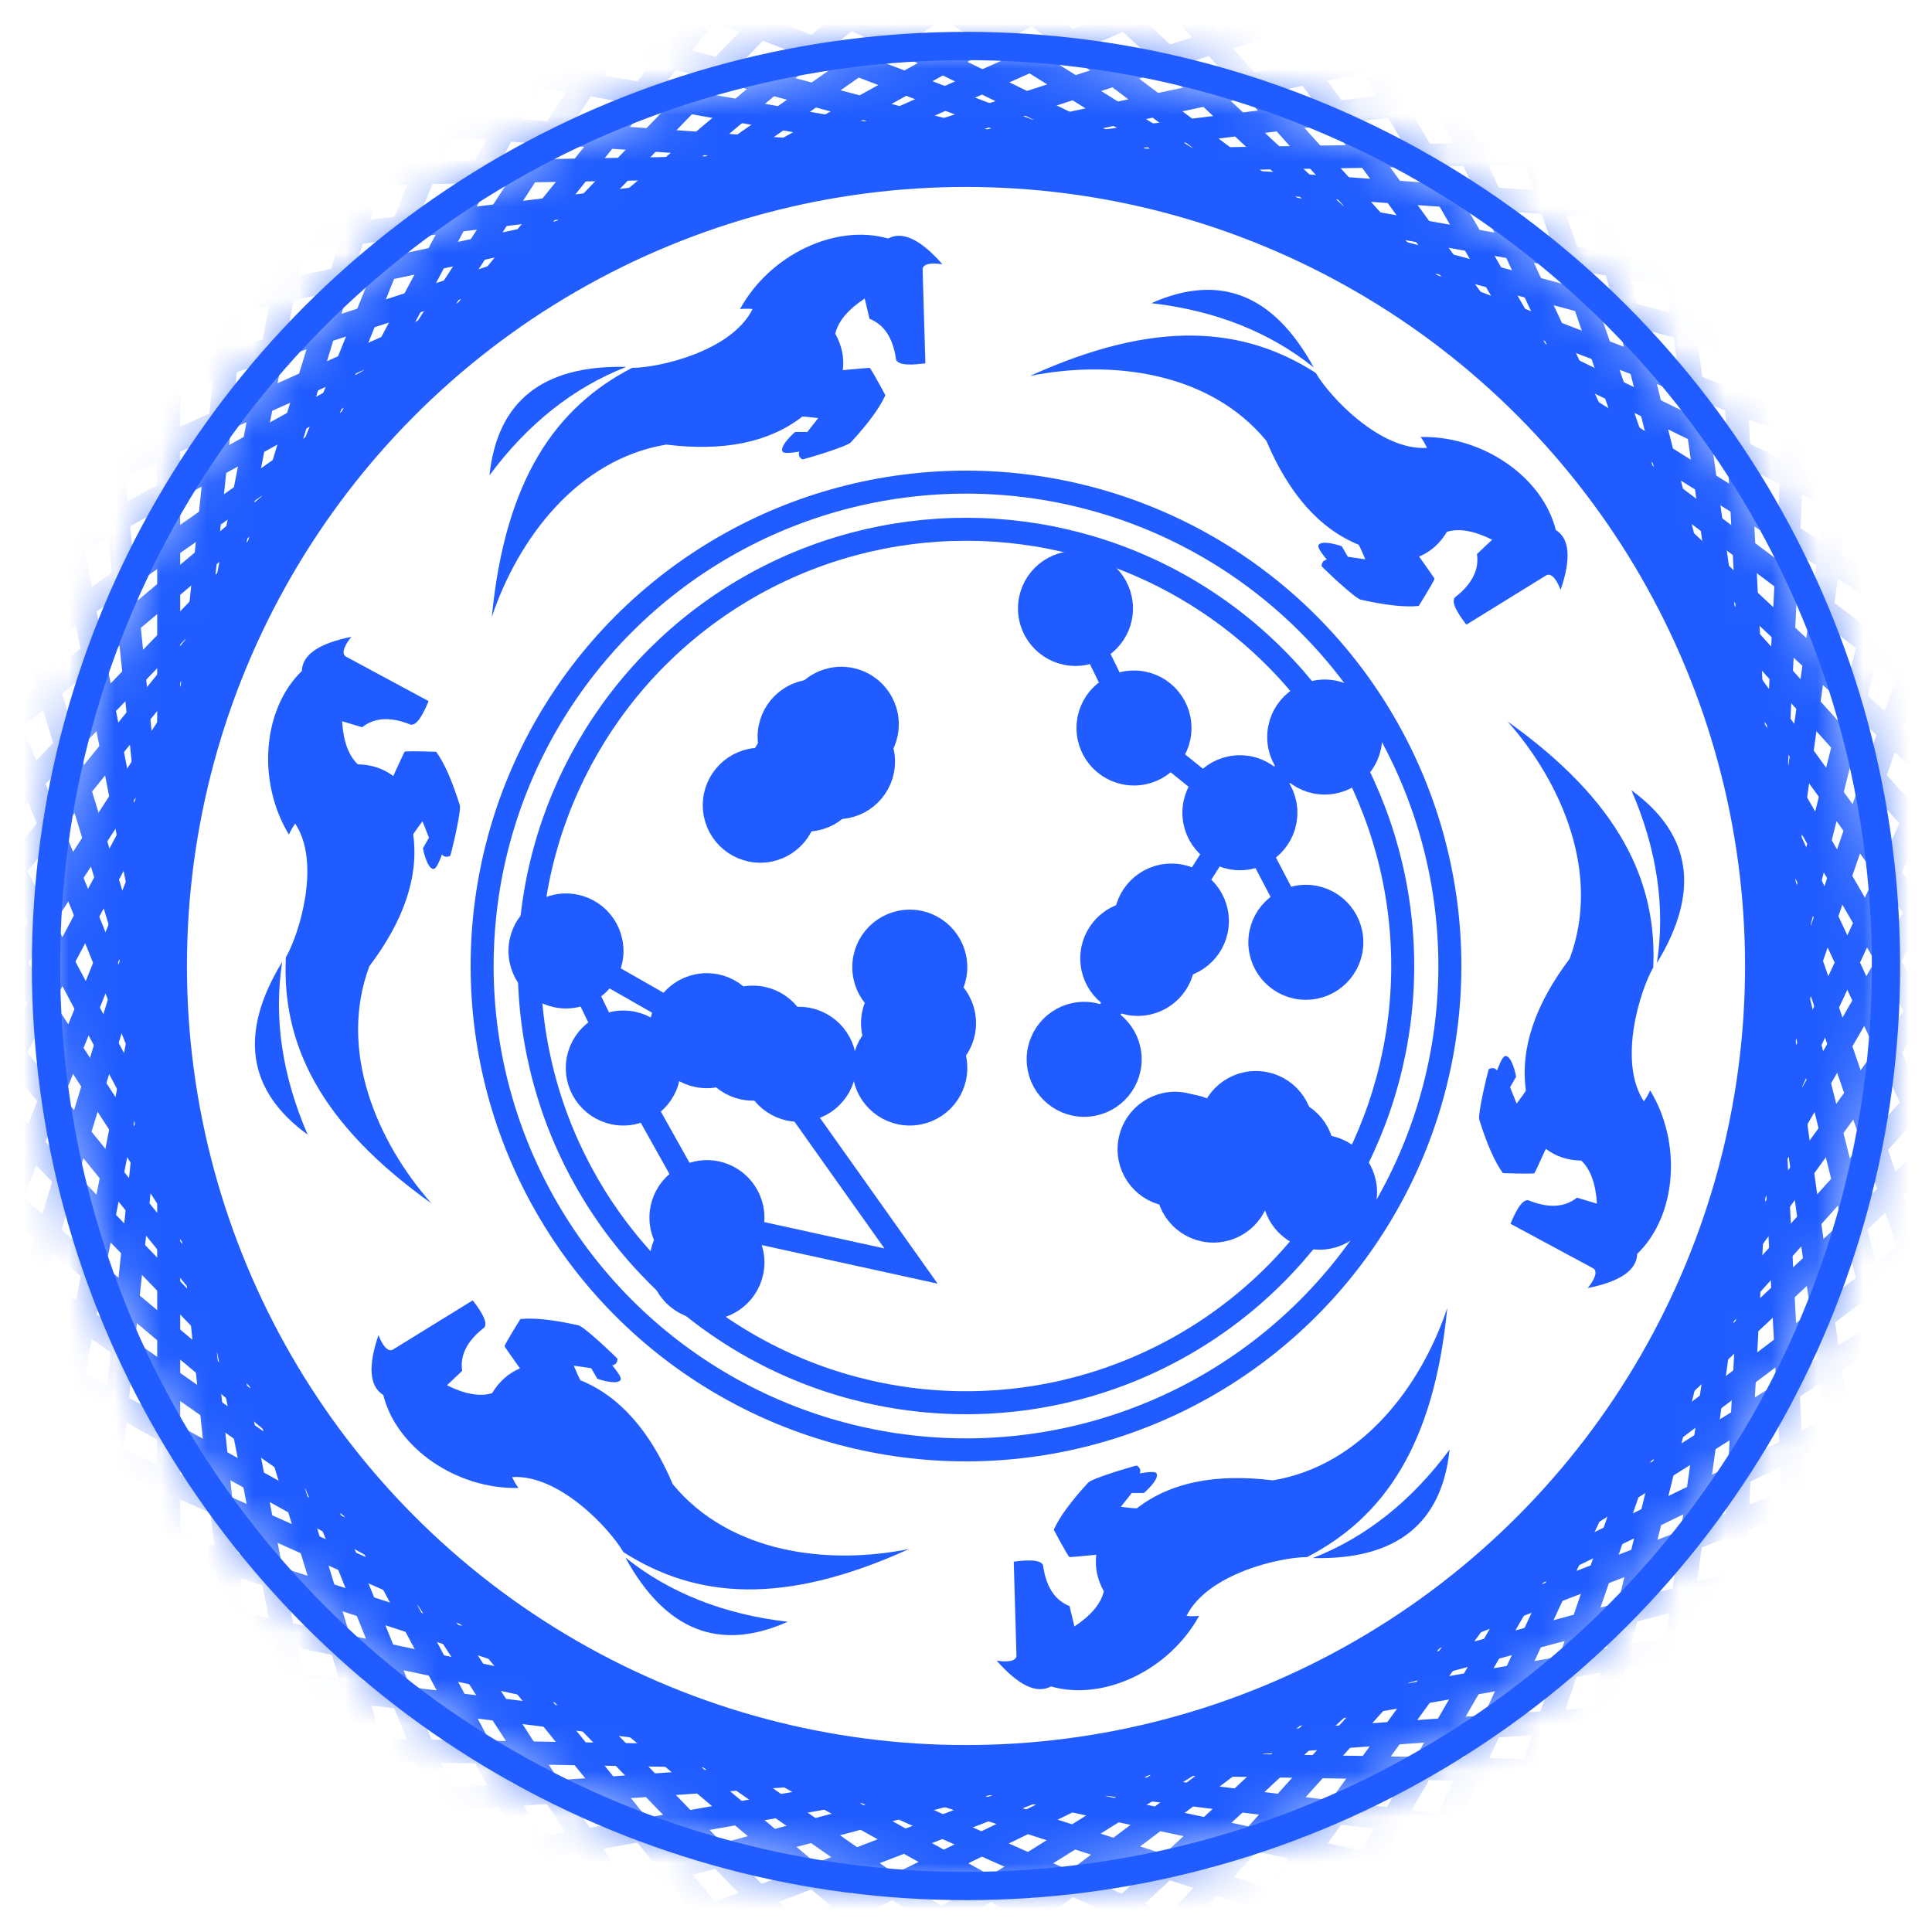 <?xml version="1.0" encoding="UTF-8"?>
<svg width="42px" height="42px" viewBox="0 0 42 42" version="1.1" xmlns="http://www.w3.org/2000/svg" xmlns:xlink="http://www.w3.org/1999/xlink">
    <title>编组备份 4</title>
    <defs>
        <circle id="path-1" cx="20" cy="20" r="20"></circle>
    </defs>
    <g id="页面-1" stroke="none" stroke-width="1" fill="none" fill-rule="evenodd">
        <g id="管理员账户首页" transform="translate(-63, -521)">
            <g id="编组备份-4" transform="translate(64, 522)">
                <path d="M18.307,4.185 C18.619,4.017 19.013,4.204 19.487,4.745 C19.071,4.682 19.053,4.824 19.057,4.864 L19.117,6.898 C18.688,6.957 18.474,6.918 18.474,6.78 C18.406,6.337 18.215,6.055 17.903,5.931 L17.798,5.489 C17.433,5.731 17.22,5.986 17.158,6.254 C17.301,6.51 17.356,6.775 17.322,7.047 L17.683,7.014 L17.816,7.003 C17.856,6.999 17.885,6.997 17.903,6.997 C17.919,6.996 18.033,7.194 18.247,7.591 C18.126,7.863 17.876,8.205 17.498,8.615 C17.456,8.661 17.224,8.747 16.988,8.825 L16.936,8.842 L16.813,8.881 C16.704,8.915 16.604,8.944 16.535,8.963 L16.499,8.973 C16.466,8.982 16.445,8.987 16.44,8.987 C16.372,8.941 16.351,8.885 16.376,8.817 L16.329,8.825 L16.285,8.832 C16.123,8.855 16.032,8.85 16.012,8.817 C15.94,8.69 16.282,8.39 16.289,8.39 L16.551,8.39 L16.788,8.089 L16.642,8.073 L16.55,8.063 C16.482,8.057 16.445,8.055 16.44,8.058 C15.72,8.617 14.735,8.819 13.483,8.665 C11.553,8.987 10.263,10.71 9.692,12.41 C9.98,9.431 11.074,7.859 12.74,6.997 C13.318,6.997 14.904,6.639 15.361,5.718 C15.274,5.709 15.183,5.709 15.088,5.718 C15.73,4.544 17.158,3.856 18.307,4.185 Z M12.615,6.976 C11.468,7.424 10.476,8.209 9.641,9.333 C9.811,7.719 10.802,6.933 12.615,6.976 Z" id="形状" fill="#205CFF"></path>
                <circle id="椭圆形" stroke="#205CFF" stroke-width="0.5" cx="20" cy="20" r="10.519"></circle>
                <g id="椭圆形备份-4">
                    <mask id="mask-2" fill="white">
                        <use xlink:href="#path-1"></use>
                    </mask>
                    <use id="椭圆形备份-3" stroke="#205CFF" stroke-width="0.615" xlink:href="#path-1"></use>
                    <g id="编组-27" mask="url(#mask-2)" stroke="#205CFF" stroke-width="0.5">
                        <g transform="translate(-16.398, -16.423)" id="路径-16">
                            <line x1="19.065" y1="4.378" x2="19.065" y2="65.296"></line>
                            <line x1="19.278" y1="2.71" x2="19.282" y2="63.628" transform="translate(19.28, 33.169) rotate(6) translate(-19.28, -33.169) "></line>
                            <line x1="19.663" y1="1.071" x2="19.67" y2="61.989" transform="translate(19.667, 31.53) rotate(11) translate(-19.667, -31.53) "></line>
                            <line x1="20.204" y1="-0.522" x2="20.214" y2="60.394" transform="translate(20.209, 29.936) rotate(17) translate(-20.209, -29.936) "></line>
                            <line x1="20.897" y1="-2.056" x2="20.909" y2="58.86" transform="translate(20.903, 28.402) rotate(22) translate(-20.903, -28.402) "></line>
                            <line x1="21.735" y1="-3.515" x2="21.749" y2="57.399" transform="translate(21.742, 26.942) rotate(28) translate(-21.742, -26.942) "></line>
                            <line x1="22.71" y1="-4.886" x2="22.726" y2="56.026" transform="translate(22.718, 25.57) rotate(33) translate(-22.718, -25.57) "></line>
                            <line x1="23.812" y1="-6.157" x2="23.83" y2="54.754" transform="translate(23.821, 24.298) rotate(39) translate(-23.821, -24.298) "></line>
                            <line x1="25.033" y1="-7.315" x2="25.051" y2="53.594" transform="translate(25.042, 23.139) rotate(44) translate(-25.042, -23.139) "></line>
                            <line x1="26.361" y1="-8.35" x2="26.378" y2="52.557" transform="translate(26.369, 22.104) rotate(50) translate(-26.369, -22.104) "></line>
                            <line x1="27.782" y1="-9.252" x2="27.798" y2="51.654" transform="translate(27.79, 21.201) rotate(55) translate(-27.79, -21.201) "></line>
                            <line x1="29.284" y1="-10.013" x2="29.299" y2="50.891" transform="translate(29.291, 20.44) rotate(61) translate(-29.291, -20.44) "></line>
                            <line x1="30.852" y1="-10.625" x2="30.866" y2="50.278" transform="translate(30.859, 19.827) rotate(66) translate(-30.859, -19.827) "></line>
                            <line x1="32.474" y1="-11.083" x2="32.484" y2="49.818" transform="translate(32.479, 19.368) rotate(72) translate(-32.479, -19.368) "></line>
                            <line x1="34.132" y1="-11.383" x2="34.139" y2="49.518" transform="translate(34.135, 19.068) rotate(78) translate(-34.135, -19.068) "></line>
                            <line x1="35.811" y1="-11.521" x2="35.815" y2="49.379" transform="translate(35.813, 18.929) rotate(83) translate(-35.813, -18.929) "></line>
                            <line x1="37.496" y1="-11.497" x2="37.497" y2="49.403" transform="translate(37.496, 18.952) rotate(89) translate(-37.496, -18.952) "></line>
                            <line x1="39.17" y1="-11.311" x2="39.168" y2="49.589" transform="translate(39.169, 19.139) rotate(94) translate(-39.169, -19.139) "></line>
                            <line x1="40.819" y1="-10.965" x2="40.813" y2="49.935" transform="translate(40.816, 19.485) rotate(100) translate(-40.816, -19.485) "></line>
                            <line x1="42.427" y1="-10.461" x2="42.418" y2="50.44" transform="translate(42.422, 19.99) rotate(105) translate(-42.422, -19.99) "></line>
                            <line x1="43.978" y1="-9.805" x2="43.966" y2="51.097" transform="translate(43.972, 20.646) rotate(111) translate(-43.972, -20.646) "></line>
                            <line x1="45.458" y1="-9.002" x2="45.445" y2="51.901" transform="translate(45.452, 21.45) rotate(116) translate(-45.452, -21.45) "></line>
                            <line x1="46.854" y1="-8.06" x2="46.838" y2="52.845" transform="translate(46.846, 22.392) rotate(122) translate(-46.846, -22.392) "></line>
                            <line x1="48.152" y1="-6.988" x2="48.135" y2="53.918" transform="translate(48.144, 23.465) rotate(127) translate(-48.144, -23.465) "></line>
                            <line x1="49.341" y1="-5.796" x2="49.323" y2="55.112" transform="translate(49.332, 24.658) rotate(133) translate(-49.332, -24.658) "></line>
                            <line x1="50.408" y1="-4.495" x2="50.39" y2="56.415" transform="translate(50.399, 25.96) rotate(138) translate(-50.399, -25.96) "></line>
                            <line x1="51.344" y1="-3.097" x2="51.327" y2="57.815" transform="translate(51.336, 27.359) rotate(144) translate(-51.336, -27.359) "></line>
                            <line x1="52.14" y1="-1.615" x2="52.125" y2="59.299" transform="translate(52.133, 28.842) rotate(150) translate(-52.133, -28.842) "></line>
                            <line x1="52.79" y1="-0.062" x2="52.776" y2="60.853" transform="translate(52.783, 30.395) rotate(155) translate(-52.783, -30.395) "></line>
                            <line x1="53.286" y1="1.546" x2="53.275" y2="62.462" transform="translate(53.281, 32.004) rotate(161) translate(-53.281, -32.004) "></line>
                            <line x1="53.625" y1="3.194" x2="53.617" y2="64.111" transform="translate(53.621, 33.653) rotate(166) translate(-53.621, -33.653) "></line>
                            <line x1="53.803" y1="4.869" x2="53.798" y2="65.787" transform="translate(53.8, 35.328) rotate(172) translate(-53.8, -35.328) "></line>
                            <line x1="53.818" y1="6.552" x2="53.816" y2="67.47" transform="translate(53.817, 37.011) rotate(177) translate(-53.817, -37.011) "></line>
                            <line x1="53.671" y1="8.23" x2="53.672" y2="69.148" transform="translate(53.671, 38.689) rotate(183) translate(-53.671, -38.689) "></line>
                            <line x1="53.362" y1="9.885" x2="53.367" y2="70.803" transform="translate(53.365, 40.344) rotate(188) translate(-53.365, -40.344) "></line>
                            <line x1="52.896" y1="11.504" x2="52.904" y2="72.421" transform="translate(52.9, 41.962) rotate(194) translate(-52.9, -41.962) "></line>
                            <line x1="52.275" y1="13.069" x2="52.286" y2="73.985" transform="translate(52.281, 43.528) rotate(199) translate(-52.281, -43.528) "></line>
                            <line x1="51.507" y1="14.569" x2="51.52" y2="75.484" transform="translate(51.513, 45.027) rotate(205) translate(-51.513, -45.027) "></line>
                            <line x1="50.598" y1="15.988" x2="50.613" y2="76.901" transform="translate(50.605, 46.445) rotate(210) translate(-50.605, -46.445) "></line>
                            <line x1="49.556" y1="17.312" x2="49.573" y2="78.224" transform="translate(49.564, 47.768) rotate(216) translate(-49.564, -47.768) "></line>
                            <line x1="48.392" y1="18.53" x2="48.41" y2="79.44" transform="translate(48.401, 48.985) rotate(222) translate(-48.401, -48.985) "></line>
                            <line x1="47.116" y1="19.629" x2="47.134" y2="80.538" transform="translate(47.125, 50.083) rotate(227) translate(-47.125, -50.083) "></line>
                            <line x1="45.741" y1="20.601" x2="45.758" y2="81.508" transform="translate(45.749, 51.054) rotate(233) translate(-45.749, -51.054) "></line>
                            <line x1="44.278" y1="21.435" x2="44.294" y2="82.34" transform="translate(44.286, 51.887) rotate(238) translate(-44.286, -51.887) "></line>
                            <line x1="42.743" y1="22.123" x2="42.757" y2="83.027" transform="translate(42.75, 52.575) rotate(244) translate(-42.75, -52.575) "></line>
                            <line x1="41.148" y1="22.661" x2="41.16" y2="83.563" transform="translate(41.154, 53.111) rotate(249) translate(-41.154, -53.111) "></line>
                            <line x1="39.51" y1="23.04" x2="39.519" y2="83.942" transform="translate(39.515, 53.491) rotate(255) translate(-39.515, -53.491) "></line>
                            <line x1="37.843" y1="23.26" x2="37.849" y2="84.161" transform="translate(37.846, 53.711) rotate(260) translate(-37.846, -53.711) "></line>
                            <line x1="36.162" y1="23.319" x2="36.165" y2="84.219" transform="translate(36.163, 53.769) rotate(266) translate(-36.163, -53.769) "></line>
                            <line x1="34.484" y1="23.214" x2="34.483" y2="84.113" transform="translate(34.483, 53.663) rotate(271) translate(-34.483, -53.663) "></line>
                            <line x1="32.824" y1="22.946" x2="32.819" y2="83.847" transform="translate(32.822, 53.397) rotate(277) translate(-32.822, -53.397) "></line>
                            <line x1="31.197" y1="22.52" x2="31.189" y2="83.421" transform="translate(31.193, 52.971) rotate(282) translate(-31.193, -52.971) "></line>
                            <line x1="29.618" y1="21.939" x2="29.608" y2="82.84" transform="translate(29.613, 52.39) rotate(288) translate(-29.613, -52.39) "></line>
                            <line x1="28.103" y1="21.207" x2="28.09" y2="82.11" transform="translate(28.097, 51.659) rotate(294) translate(-28.097, -51.659) "></line>
                            <line x1="26.666" y1="20.332" x2="26.651" y2="81.236" transform="translate(26.658, 50.785) rotate(299) translate(-26.658, -50.785) "></line>
                            <line x1="25.318" y1="19.323" x2="25.302" y2="80.229" transform="translate(25.31, 49.776) rotate(305) translate(-25.31, -49.776) "></line>
                            <line x1="24.075" y1="18.188" x2="24.057" y2="79.095" transform="translate(24.066, 48.641) rotate(310) translate(-24.066, -48.641) "></line>
                            <line x1="22.946" y1="16.938" x2="22.928" y2="77.847" transform="translate(22.937, 47.392) rotate(316) translate(-22.937, -47.392) "></line>
                            <line x1="21.943" y1="15.585" x2="21.925" y2="76.496" transform="translate(21.934, 46.04) rotate(321) translate(-21.934, -46.04) "></line>
                            <line x1="21.074" y1="14.141" x2="21.058" y2="75.054" transform="translate(21.066, 44.597) rotate(327) translate(-21.066, -44.597) "></line>
                            <line x1="20.349" y1="12.621" x2="20.334" y2="73.535" transform="translate(20.341, 43.078) rotate(332) translate(-20.341, -43.078) "></line>
                            <line x1="19.773" y1="11.037" x2="19.761" y2="71.953" transform="translate(19.767, 41.495) rotate(338) translate(-19.767, -41.495) "></line>
                            <line x1="19.353" y1="9.406" x2="19.343" y2="70.323" transform="translate(19.348, 39.864) rotate(343) translate(-19.348, -39.864) "></line>
                            <line x1="19.091" y1="7.742" x2="19.084" y2="68.659" transform="translate(19.088, 38.201) rotate(349) translate(-19.088, -38.201) "></line>
                            <line x1="18.991" y1="6.061" x2="18.988" y2="66.979" transform="translate(18.989, 36.52) rotate(354) translate(-18.989, -36.52) "></line>
                        </g>
                    </g>
                </g>
                <circle id="椭圆形备份" stroke="#205CFF" stroke-width="0.5" cx="20" cy="20" r="9.494"></circle>
                <circle id="椭圆形备份-2" stroke="#205CFF" stroke-width="0.5" cx="20" cy="20" r="17.186"></circle>
                <path d="M31.167,5.244 C31.48,5.076 31.873,5.263 32.347,5.804 C31.931,5.741 31.913,5.883 31.917,5.923 L31.977,7.957 C31.548,8.016 31.334,7.977 31.334,7.839 C31.266,7.397 31.076,7.114 30.763,6.99 L30.658,6.548 C30.293,6.79 30.08,7.045 30.018,7.313 C30.161,7.57 30.216,7.834 30.182,8.106 L30.543,8.073 L30.676,8.062 C30.716,8.058 30.745,8.056 30.763,8.056 C30.779,8.055 30.893,8.253 31.107,8.65 C30.986,8.923 30.736,9.264 30.358,9.674 C30.316,9.72 30.084,9.806 29.848,9.884 L29.796,9.901 L29.674,9.94 C29.564,9.974 29.464,10.003 29.395,10.022 L29.359,10.032 L29.33,10.04 L29.33,10.04 L29.3,10.046 L29.3,10.046 C29.232,10 29.211,9.944 29.236,9.876 L29.189,9.884 L29.145,9.891 C28.983,9.914 28.892,9.909 28.872,9.876 C28.8,9.749 29.142,9.45 29.149,9.45 L29.411,9.45 L29.649,9.149 L29.502,9.132 L29.41,9.122 C29.342,9.116 29.305,9.114 29.3,9.117 C28.58,9.676 27.595,9.878 26.343,9.724 C24.414,10.046 23.123,11.769 22.552,13.469 C22.84,10.49 23.934,8.918 25.6,8.056 C26.178,8.056 27.764,7.698 28.221,6.777 C28.134,6.768 28.043,6.768 27.948,6.777 C28.59,5.603 30.018,4.915 31.167,5.244 Z M25.475,8.035 C24.328,8.483 23.336,9.268 22.501,10.392 C22.671,8.778 23.662,7.992 25.475,8.035 Z" id="形状" fill="#205CFF" transform="translate(27.424, 9.316) rotate(60) translate(-27.424, -9.316) "></path>
                <path d="M36.68,16.911 C36.992,16.743 37.386,16.93 37.86,17.471 C37.443,17.408 37.426,17.55 37.43,17.589 L37.49,19.623 C37.061,19.683 36.847,19.643 36.847,19.505 C36.779,19.063 36.588,18.78 36.276,18.657 L36.171,18.215 C35.806,18.457 35.593,18.712 35.531,18.979 C35.674,19.236 35.729,19.501 35.695,19.773 L36.056,19.74 L36.189,19.728 C36.229,19.725 36.258,19.723 36.276,19.722 C36.291,19.722 36.406,19.92 36.619,20.317 C36.498,20.589 36.249,20.931 35.871,21.341 C35.828,21.387 35.597,21.473 35.361,21.551 L35.309,21.568 L35.186,21.607 C35.077,21.641 34.977,21.67 34.908,21.689 L34.871,21.699 L34.843,21.707 L34.843,21.707 L34.813,21.713 L34.813,21.713 C34.745,21.667 34.724,21.61 34.749,21.542 L34.702,21.551 L34.658,21.557 C34.496,21.581 34.405,21.576 34.385,21.542 C34.313,21.415 34.654,21.116 34.662,21.116 L34.923,21.116 L35.161,20.815 L35.015,20.798 L34.923,20.789 C34.855,20.782 34.818,20.78 34.813,20.783 C34.093,21.343 33.108,21.545 31.856,21.391 C29.926,21.713 28.636,23.436 28.065,25.136 C28.353,22.157 29.447,20.584 31.113,19.722 C31.691,19.722 33.277,19.364 33.734,18.444 C33.647,18.434 33.556,18.434 33.461,18.444 C34.103,17.27 35.531,16.581 36.68,16.911 Z M30.988,19.702 C29.841,20.149 28.849,20.935 28.014,22.059 C28.184,20.444 29.175,19.659 30.988,19.702 Z" id="形状" fill="#205CFF" transform="translate(32.937, 20.982) rotate(120) translate(-32.937, -20.982) "></path>
                <path d="M29.333,27.518 C29.645,27.351 30.038,27.538 30.513,28.079 C30.096,28.016 30.078,28.158 30.083,28.197 L30.142,30.231 C29.714,30.29 29.499,30.251 29.499,30.113 C29.431,29.671 29.241,29.388 28.929,29.265 L28.823,28.822 C28.459,29.064 28.245,29.319 28.184,29.587 C28.327,29.844 28.381,30.108 28.348,30.381 L28.709,30.347 L28.841,30.336 C28.882,30.333 28.911,30.331 28.929,30.33 C28.944,30.329 29.059,30.527 29.272,30.924 C29.151,31.197 28.902,31.538 28.524,31.949 C28.481,31.995 28.25,32.081 28.014,32.158 L27.962,32.175 L27.839,32.214 C27.73,32.248 27.63,32.278 27.561,32.297 L27.524,32.307 L27.495,32.314 L27.495,32.314 L27.465,32.32 L27.465,32.32 C27.398,32.275 27.376,32.218 27.401,32.15 L27.354,32.158 L27.31,32.165 C27.148,32.189 27.057,32.184 27.038,32.15 C26.966,32.023 27.307,31.724 27.314,31.724 L27.576,31.724 L27.814,31.423 L27.667,31.406 L27.576,31.396 C27.508,31.39 27.471,31.388 27.465,31.391 C26.746,31.95 25.761,32.153 24.509,31.998 C22.579,32.32 21.289,34.043 20.718,35.744 C21.006,32.764 22.099,31.192 23.766,30.33 C24.344,30.33 25.93,29.972 26.386,29.052 C26.3,29.042 26.209,29.042 26.113,29.052 C26.755,27.878 28.184,27.189 29.333,27.518 Z M23.641,30.309 C22.493,30.757 21.502,31.543 20.667,32.667 C20.837,31.052 21.828,30.266 23.641,30.309 Z" id="形状" fill="#205CFF" transform="translate(25.59, 31.59) rotate(180) translate(-25.59, -31.59) "></path>
                <path d="M16.473,26.459 C16.785,26.292 17.178,26.478 17.653,27.02 C17.236,26.956 17.218,27.099 17.223,27.138 L17.282,29.172 C16.854,29.231 16.639,29.192 16.639,29.054 C16.571,28.612 16.381,28.329 16.069,28.206 L15.963,27.763 C15.599,28.005 15.385,28.26 15.324,28.528 C15.467,28.785 15.521,29.049 15.488,29.322 L15.849,29.288 L15.981,29.277 C16.022,29.274 16.051,29.272 16.069,29.271 C16.084,29.27 16.199,29.468 16.412,29.865 C16.291,30.138 16.042,30.479 15.664,30.889 C15.621,30.936 15.39,31.022 15.154,31.099 L15.101,31.116 L14.979,31.155 C14.87,31.189 14.77,31.218 14.701,31.238 L14.664,31.248 L14.635,31.255 L14.635,31.255 L14.605,31.261 L14.605,31.261 C14.538,31.216 14.516,31.159 14.541,31.091 L14.494,31.099 L14.45,31.106 C14.288,31.129 14.197,31.124 14.178,31.091 C14.106,30.964 14.447,30.665 14.454,30.665 L14.716,30.665 L14.954,30.364 L14.807,30.347 L14.715,30.337 C14.648,30.331 14.611,30.329 14.605,30.332 C13.886,30.891 12.9,31.094 11.649,30.939 C9.719,31.261 8.429,32.984 7.858,34.684 C8.146,31.705 9.239,30.133 10.906,29.271 C11.483,29.271 13.07,28.913 13.526,27.993 C13.44,27.983 13.349,27.983 13.253,27.993 C13.895,26.819 15.324,26.13 16.473,26.459 Z M10.781,29.25 C9.633,29.698 8.642,30.484 7.807,31.608 C7.977,29.993 8.968,29.207 10.781,29.25 Z" id="形状" fill="#205CFF" transform="translate(12.73, 30.531) rotate(240) translate(-12.73, -30.531) "></path>
                <path d="M10.96,14.792 C11.272,14.625 11.666,14.812 12.14,15.353 C11.723,15.29 11.706,15.432 11.71,15.471 L11.77,17.505 C11.341,17.565 11.127,17.525 11.127,17.387 C11.058,16.945 10.868,16.662 10.556,16.539 L10.451,16.096 C10.086,16.338 9.873,16.593 9.811,16.861 C9.954,17.118 10.009,17.383 9.975,17.655 L10.336,17.621 L10.469,17.61 C10.509,17.607 10.538,17.605 10.556,17.604 C10.571,17.603 10.686,17.802 10.899,18.199 C10.778,18.471 10.529,18.812 10.151,19.223 C10.108,19.269 9.877,19.355 9.641,19.432 L9.589,19.45 L9.466,19.488 C9.357,19.522 9.257,19.552 9.188,19.571 L9.151,19.581 L9.123,19.588 L9.123,19.588 L9.093,19.595 L9.093,19.595 C9.025,19.549 9.004,19.492 9.029,19.424 L8.981,19.432 L8.938,19.439 C8.775,19.463 8.685,19.458 8.665,19.424 C8.593,19.297 8.934,18.998 8.942,18.998 L9.203,18.998 L9.441,18.697 L9.295,18.68 L9.203,18.671 C9.135,18.664 9.098,18.662 9.093,18.665 C8.373,19.224 7.388,19.427 6.136,19.272 C4.206,19.595 2.916,21.318 2.345,23.018 C2.633,20.038 3.726,18.466 5.393,17.604 C5.971,17.604 7.557,17.246 8.014,16.326 C7.927,16.316 7.836,16.316 7.74,16.326 C8.383,15.152 9.811,14.463 10.96,14.792 Z M5.268,17.584 C4.121,18.031 3.129,18.817 2.294,19.941 C2.464,18.326 3.455,17.54 5.268,17.584 Z" id="形状" fill="#205CFF" transform="translate(7.217, 18.864) rotate(300) translate(-7.217, -18.864) "></path>
                <g id="编组-25" transform="translate(11.128, 12.051)" stroke="#205CFF" stroke-width="0.5">
                    <ellipse id="椭圆形备份-87" fill="#205CFF" cx="4.238" cy="9.626" rx="1" ry="1"></ellipse>
                    <ellipse id="椭圆形备份-95" fill="#205CFF" cx="13.417" cy="11.933" rx="1" ry="1"></ellipse>
                    <ellipse id="椭圆形备份-86" fill="#205CFF" cx="5.24" cy="10.086" rx="1" ry="1"></ellipse>
                    <ellipse id="椭圆形备份-90" fill="#205CFF" cx="3.24" cy="13.419" rx="1" ry="1"></ellipse>
                    <ellipse id="椭圆形备份-91" fill="#205CFF" cx="3.24" cy="14.394" rx="1" ry="1"></ellipse>
                    <ellipse id="椭圆形备份-85" fill="#205CFF" cx="3.236" cy="9.355" rx="1" ry="1"></ellipse>
                    <ellipse id="椭圆形备份-84" fill="#205CFF" cx="0.176" cy="7.622" rx="1" ry="1"></ellipse>
                    <ellipse id="椭圆形备份-38" fill="#205CFF" cx="1.422" cy="10.167" rx="1" ry="1"></ellipse>
                    <ellipse id="椭圆形备份-83" fill="#205CFF" cx="13.631" cy="11.981" rx="1" ry="1"></ellipse>
                    <ellipse id="椭圆形备份-82" fill="#205CFF" cx="14.25" cy="12.712" rx="1" ry="1"></ellipse>
                    <ellipse id="椭圆形备份-92" fill="#205CFF" cx="15.174" cy="11.482" rx="1" ry="1"></ellipse>
                    <ellipse id="椭圆形备份-93" fill="#205CFF" cx="15.635" cy="12.046" rx="1" ry="1"></ellipse>
                    <ellipse id="椭圆形备份-94" fill="#205CFF" cx="16.558" cy="12.866" rx="1" ry="1"></ellipse>
                    <ellipse id="椭圆形备份-81" fill="#205CFF" cx="11.441" cy="9.978" rx="1" ry="1"></ellipse>
                    <ellipse id="椭圆形备份-80" fill="#205CFF" cx="12.606" cy="7.784" rx="1" ry="1"></ellipse>
                    <ellipse id="椭圆形备份-79" fill="#205CFF" cx="13.337" cy="6.972" rx="1" ry="1"></ellipse>
                    <ellipse id="椭圆形备份-88" fill="#205CFF" cx="16.26" cy="7.434" rx="1" ry="1"></ellipse>
                    <ellipse id="椭圆形备份-89" fill="#205CFF" cx="16.67" cy="2.972" rx="1" ry="1"></ellipse>
                    <ellipse id="椭圆形备份-78" fill="#205CFF" cx="14.826" cy="4.617" rx="1" ry="1"></ellipse>
                    <ellipse id="椭圆形备份-77" fill="#205CFF" cx="12.524" cy="2.775" rx="1" ry="1"></ellipse>
                    <ellipse id="椭圆形备份-76" fill="#205CFF" cx="11.252" cy="0.176" rx="1" ry="1"></ellipse>
                    <ellipse id="椭圆形备份-75" fill="#205CFF" cx="6.161" cy="2.694" rx="1" ry="1"></ellipse>
                    <ellipse id="椭圆形备份-74" fill="#205CFF" cx="5.592" cy="2.965" rx="1" ry="1"></ellipse>
                    <ellipse id="椭圆形备份-73" fill="#205CFF" cx="6.079" cy="3.506" rx="1" ry="1"></ellipse>
                    <ellipse id="椭圆形备份-72" fill="#205CFF" cx="5.402" cy="3.777" rx="1" ry="1"></ellipse>
                    <ellipse id="椭圆形备份-71" fill="#205CFF" cx="4.4" cy="4.454" rx="1" ry="1"></ellipse>
                    <ellipse id="椭圆形备份-70" fill="#205CFF" cx="7.65" cy="7.974" rx="1" ry="1"></ellipse>
                    <ellipse id="椭圆形备份-69" fill="#205CFF" cx="7.84" cy="9.192" rx="1" ry="1"></ellipse>
                    <ellipse id="椭圆形备份-68" fill="#205CFF" cx="7.65" cy="10.167" rx="1" ry="1"></ellipse>
                    <polyline id="路径-9备份" points="16.623 12.875 15.621 12.062 15.201 11.467 13.631 11.981 14.199 12.712 15.717 12.027"></polyline>
                    <polyline id="路径-11备份" points="3.231 14.472 3.236 13.498 7.677 14.472 4.238 9.626 5.24 10.086 3.236 9.355 0.176 7.608 1.422 10.167 3.236 13.407"></polyline>
                    <polyline id="路径-12备份" points="7.65 7.974 7.853 9.192 7.65 10.167"></polyline>
                    <polyline id="路径-13备份" points="4.4 4.454 5.416 3.777 6.079 3.506 5.592 2.951 6.255 2.694"></polyline>
                    <polyline id="路径-14备份" points="11.252 0.176 12.524 2.775 14.826 4.63 16.296 7.446"></polyline>
                    <polyline id="路径-15备份" points="16.668 2.951 14.826 4.63 13.337 6.972 12.606 7.784 11.428 9.978"></polyline>
                </g>
            </g>
        </g>
    </g>
</svg>
